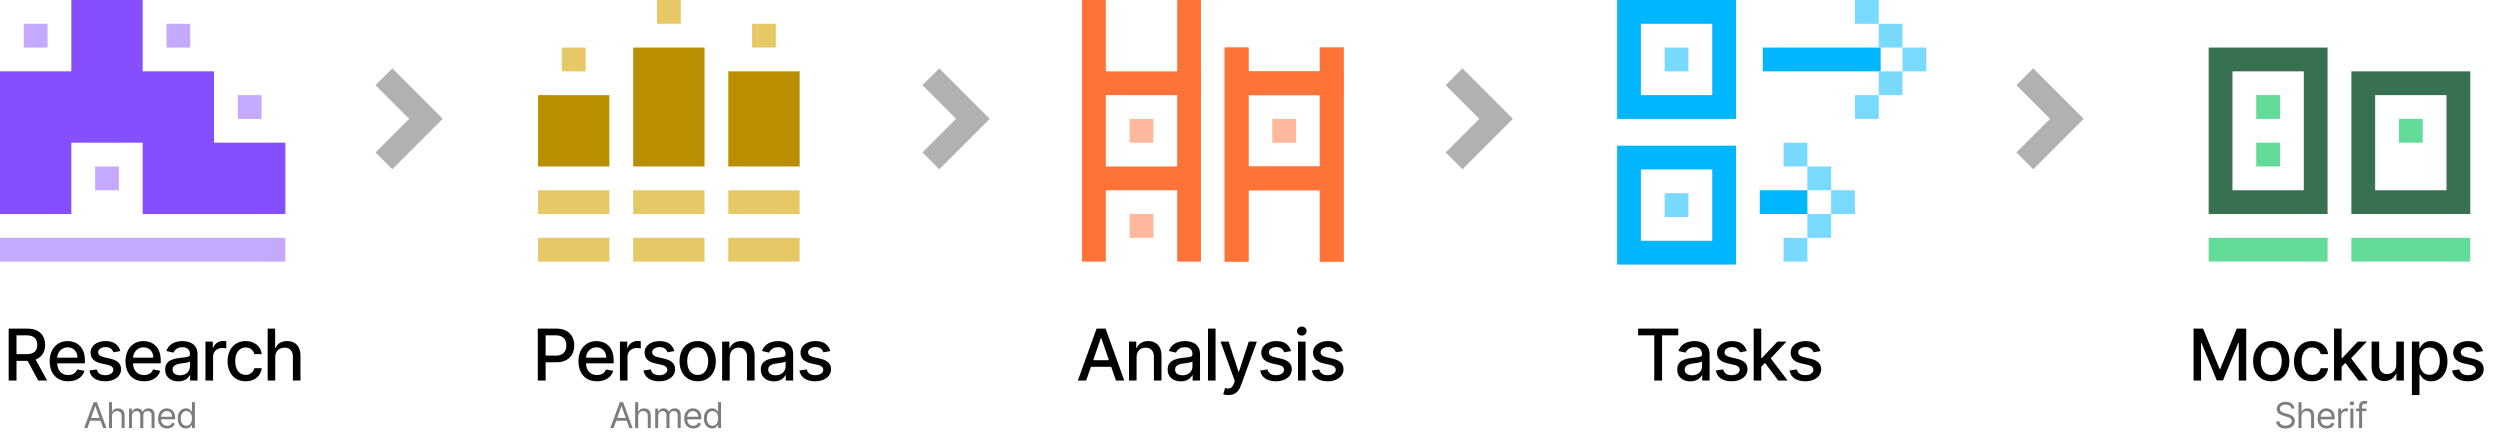 <svg width="841" height="148" viewBox="0 0 841 148" fill="none" xmlns="http://www.w3.org/2000/svg">
<path fill-rule="evenodd" clip-rule="evenodd" d="M143.284 45.627L148.941 39.971L143.284 34.314L131.971 23L126.314 28.657L137.628 39.971L126.314 51.284L131.971 56.941L143.284 45.627Z" fill="#B1B1B1"/>
<path fill-rule="evenodd" clip-rule="evenodd" d="M327.284 45.627L332.941 39.971L327.284 34.314L315.971 23L310.314 28.657L321.628 39.971L310.314 51.284L315.971 56.941L327.284 45.627Z" fill="#B1B1B1"/>
<path fill-rule="evenodd" clip-rule="evenodd" d="M503.284 45.627L508.941 39.971L503.284 34.314L491.971 23L486.314 28.657L497.628 39.971L486.314 51.284L491.971 56.941L503.284 45.627Z" fill="#B1B1B1"/>
<path fill-rule="evenodd" clip-rule="evenodd" d="M695.284 45.627L700.941 39.971L695.284 34.314L683.971 23L678.314 28.657L689.628 39.971L678.314 51.284L683.971 56.941L695.284 45.627Z" fill="#B1B1B1"/>
<path d="M737.918 110.545H741.114L746.67 124.114H746.875L752.432 110.545H755.628V128H753.122V115.369H752.96L747.812 127.974H745.733L740.585 115.361H740.423V128H737.918V110.545ZM764.046 128.264C762.819 128.264 761.748 127.983 760.833 127.42C759.918 126.858 759.208 126.071 758.703 125.06C758.197 124.048 757.944 122.866 757.944 121.514C757.944 120.156 758.197 118.969 758.703 117.952C759.208 116.935 759.918 116.145 760.833 115.582C761.748 115.02 762.819 114.739 764.046 114.739C765.274 114.739 766.345 115.02 767.259 115.582C768.174 116.145 768.884 116.935 769.39 117.952C769.896 118.969 770.149 120.156 770.149 121.514C770.149 122.866 769.896 124.048 769.39 125.06C768.884 126.071 768.174 126.858 767.259 127.42C766.345 127.983 765.274 128.264 764.046 128.264ZM764.055 126.125C764.85 126.125 765.509 125.915 766.032 125.494C766.555 125.074 766.941 124.514 767.191 123.815C767.447 123.116 767.575 122.347 767.575 121.506C767.575 120.67 767.447 119.903 767.191 119.205C766.941 118.5 766.555 117.935 766.032 117.509C765.509 117.082 764.85 116.869 764.055 116.869C763.254 116.869 762.589 117.082 762.061 117.509C761.538 117.935 761.149 118.5 760.893 119.205C760.643 119.903 760.518 120.67 760.518 121.506C760.518 122.347 760.643 123.116 760.893 123.815C761.149 124.514 761.538 125.074 762.061 125.494C762.589 125.915 763.254 126.125 764.055 126.125ZM777.787 128.264C776.52 128.264 775.429 127.977 774.515 127.403C773.605 126.824 772.907 126.026 772.418 125.009C771.929 123.991 771.685 122.827 771.685 121.514C771.685 120.185 771.935 119.011 772.435 117.994C772.935 116.972 773.64 116.173 774.549 115.599C775.458 115.026 776.529 114.739 777.762 114.739C778.756 114.739 779.642 114.923 780.421 115.293C781.199 115.656 781.827 116.168 782.304 116.827C782.787 117.486 783.074 118.256 783.165 119.136H780.685C780.549 118.523 780.236 117.994 779.748 117.551C779.265 117.108 778.617 116.886 777.804 116.886C777.094 116.886 776.472 117.074 775.938 117.449C775.409 117.818 774.998 118.347 774.702 119.034C774.407 119.716 774.259 120.523 774.259 121.455C774.259 122.409 774.404 123.233 774.694 123.926C774.983 124.619 775.392 125.156 775.921 125.537C776.455 125.918 777.083 126.108 777.804 126.108C778.287 126.108 778.725 126.02 779.117 125.844C779.515 125.662 779.847 125.403 780.114 125.068C780.387 124.733 780.577 124.33 780.685 123.858H783.165C783.074 124.705 782.799 125.46 782.338 126.125C781.878 126.79 781.262 127.312 780.489 127.693C779.722 128.074 778.821 128.264 777.787 128.264ZM787.514 123.56L787.497 120.449H787.94L793.156 114.909H796.207L790.258 121.216H789.858L787.514 123.56ZM785.17 128V110.545H787.719V128H785.17ZM793.437 128L788.75 121.778L790.505 119.997L796.565 128H793.437ZM806.102 122.571V114.909H808.659V128H806.153V125.733H806.017C805.716 126.432 805.233 127.014 804.568 127.48C803.909 127.94 803.088 128.17 802.105 128.17C801.264 128.17 800.52 127.986 799.872 127.616C799.23 127.241 798.724 126.688 798.355 125.955C797.991 125.222 797.81 124.315 797.81 123.236V114.909H800.358V122.929C800.358 123.821 800.605 124.531 801.099 125.06C801.594 125.588 802.236 125.852 803.026 125.852C803.503 125.852 803.977 125.733 804.449 125.494C804.926 125.256 805.321 124.895 805.633 124.412C805.952 123.929 806.108 123.315 806.102 122.571ZM811.363 132.909V114.909H813.852V117.031H814.065C814.213 116.759 814.426 116.443 814.704 116.085C814.982 115.727 815.369 115.415 815.863 115.148C816.357 114.875 817.011 114.739 817.823 114.739C818.88 114.739 819.823 115.006 820.653 115.54C821.482 116.074 822.133 116.844 822.605 117.849C823.082 118.855 823.32 120.065 823.32 121.48C823.32 122.895 823.085 124.108 822.613 125.119C822.141 126.125 821.494 126.901 820.67 127.446C819.846 127.986 818.906 128.256 817.849 128.256C817.053 128.256 816.403 128.122 815.897 127.855C815.397 127.588 815.005 127.276 814.721 126.918C814.437 126.56 814.218 126.241 814.065 125.963H813.911V132.909H811.363ZM813.86 121.455C813.86 122.375 813.994 123.182 814.261 123.875C814.528 124.568 814.914 125.111 815.42 125.503C815.926 125.889 816.545 126.082 817.278 126.082C818.039 126.082 818.676 125.881 819.187 125.477C819.698 125.068 820.085 124.514 820.346 123.815C820.613 123.116 820.747 122.33 820.747 121.455C820.747 120.591 820.616 119.815 820.355 119.128C820.099 118.44 819.713 117.898 819.195 117.5C818.684 117.102 818.045 116.903 817.278 116.903C816.539 116.903 815.914 117.094 815.403 117.474C814.897 117.855 814.514 118.386 814.252 119.068C813.991 119.75 813.86 120.545 813.86 121.455ZM835.265 118.105L832.956 118.514C832.859 118.219 832.706 117.937 832.495 117.67C832.291 117.403 832.012 117.185 831.66 117.014C831.308 116.844 830.868 116.759 830.339 116.759C829.618 116.759 829.015 116.92 828.532 117.244C828.049 117.562 827.808 117.974 827.808 118.48C827.808 118.918 827.97 119.27 828.294 119.537C828.618 119.804 829.14 120.023 829.862 120.193L831.941 120.67C833.146 120.949 834.044 121.378 834.635 121.957C835.225 122.537 835.521 123.29 835.521 124.216C835.521 125 835.294 125.699 834.839 126.312C834.39 126.92 833.762 127.398 832.956 127.744C832.154 128.091 831.225 128.264 830.169 128.264C828.703 128.264 827.507 127.952 826.581 127.327C825.654 126.696 825.086 125.801 824.876 124.642L827.339 124.267C827.493 124.909 827.808 125.395 828.285 125.724C828.762 126.048 829.385 126.21 830.152 126.21C830.987 126.21 831.654 126.037 832.154 125.69C832.654 125.338 832.904 124.909 832.904 124.403C832.904 123.994 832.751 123.651 832.444 123.372C832.143 123.094 831.68 122.884 831.055 122.741L828.839 122.256C827.618 121.977 826.714 121.534 826.129 120.926C825.549 120.318 825.26 119.548 825.26 118.616C825.26 117.844 825.475 117.168 825.907 116.588C826.339 116.009 826.936 115.557 827.697 115.233C828.458 114.903 829.331 114.739 830.314 114.739C831.728 114.739 832.842 115.045 833.654 115.659C834.467 116.267 835.004 117.082 835.265 118.105Z" fill="black"/>
<path d="M770.83 137.455C770.778 137.023 770.571 136.688 770.207 136.449C769.844 136.21 769.398 136.091 768.869 136.091C768.483 136.091 768.145 136.153 767.855 136.278C767.568 136.403 767.344 136.575 767.182 136.794C767.023 137.013 766.943 137.261 766.943 137.54C766.943 137.773 766.999 137.973 767.109 138.141C767.223 138.305 767.368 138.443 767.544 138.554C767.72 138.662 767.905 138.751 768.098 138.822C768.291 138.891 768.469 138.946 768.631 138.989L769.517 139.227C769.744 139.287 769.997 139.369 770.276 139.474C770.557 139.58 770.825 139.723 771.081 139.905C771.339 140.084 771.553 140.314 771.72 140.595C771.888 140.876 771.972 141.222 771.972 141.631C771.972 142.102 771.848 142.528 771.601 142.909C771.357 143.29 770.999 143.592 770.527 143.817C770.058 144.041 769.489 144.153 768.818 144.153C768.193 144.153 767.652 144.053 767.195 143.851C766.74 143.649 766.382 143.368 766.121 143.007C765.862 142.646 765.716 142.227 765.682 141.75H766.773C766.801 142.08 766.912 142.352 767.105 142.568C767.301 142.781 767.548 142.94 767.847 143.045C768.148 143.148 768.472 143.199 768.818 143.199C769.222 143.199 769.584 143.134 769.905 143.003C770.226 142.869 770.48 142.685 770.668 142.449C770.855 142.21 770.949 141.932 770.949 141.614C770.949 141.324 770.868 141.088 770.706 140.906C770.544 140.724 770.331 140.577 770.067 140.463C769.803 140.349 769.517 140.25 769.21 140.165L768.136 139.858C767.455 139.662 766.915 139.382 766.517 139.018C766.119 138.655 765.92 138.179 765.92 137.591C765.92 137.102 766.053 136.676 766.317 136.312C766.584 135.946 766.942 135.662 767.391 135.46C767.842 135.256 768.347 135.153 768.903 135.153C769.466 135.153 769.966 135.254 770.403 135.456C770.841 135.655 771.188 135.928 771.443 136.274C771.702 136.621 771.838 137.014 771.852 137.455H770.83ZM774.218 140.062V144H773.213V135.273H774.218V138.477H774.304C774.457 138.139 774.687 137.871 774.994 137.672C775.304 137.47 775.716 137.369 776.23 137.369C776.676 137.369 777.066 137.459 777.402 137.638C777.737 137.814 777.997 138.085 778.182 138.452C778.369 138.815 778.463 139.278 778.463 139.841V144H777.457V139.909C777.457 139.389 777.322 138.987 777.052 138.703C776.785 138.416 776.415 138.273 775.94 138.273C775.611 138.273 775.315 138.342 775.054 138.482C774.795 138.621 774.591 138.824 774.44 139.091C774.292 139.358 774.218 139.682 774.218 140.062ZM782.687 144.136C782.056 144.136 781.512 143.997 781.055 143.719C780.6 143.438 780.249 143.045 780.002 142.543C779.758 142.037 779.636 141.449 779.636 140.778C779.636 140.108 779.758 139.517 780.002 139.006C780.249 138.491 780.593 138.091 781.034 137.804C781.477 137.514 781.994 137.369 782.585 137.369C782.926 137.369 783.262 137.426 783.595 137.54C783.927 137.653 784.23 137.838 784.502 138.094C784.775 138.347 784.992 138.682 785.154 139.099C785.316 139.517 785.397 140.031 785.397 140.642V141.068H780.352V140.199H784.374C784.374 139.83 784.301 139.5 784.153 139.21C784.008 138.92 783.801 138.692 783.531 138.524C783.264 138.357 782.948 138.273 782.585 138.273C782.184 138.273 781.838 138.372 781.545 138.571C781.255 138.767 781.032 139.023 780.876 139.338C780.72 139.653 780.642 139.991 780.642 140.352V140.932C780.642 141.426 780.727 141.845 780.897 142.189C781.07 142.53 781.311 142.79 781.617 142.969C781.924 143.145 782.281 143.233 782.687 143.233C782.951 143.233 783.19 143.196 783.403 143.122C783.619 143.045 783.805 142.932 783.961 142.781C784.117 142.628 784.238 142.437 784.323 142.21L785.295 142.483C785.193 142.812 785.021 143.102 784.779 143.352C784.538 143.599 784.24 143.793 783.884 143.932C783.529 144.068 783.13 144.136 782.687 144.136ZM786.567 144V137.455H787.539V138.443H787.607C787.726 138.119 787.942 137.857 788.255 137.655C788.567 137.453 788.919 137.352 789.311 137.352C789.385 137.352 789.478 137.354 789.588 137.357C789.699 137.359 789.783 137.364 789.84 137.369V138.392C789.806 138.384 789.728 138.371 789.605 138.354C789.486 138.334 789.36 138.324 789.226 138.324C788.908 138.324 788.624 138.391 788.374 138.524C788.127 138.655 787.931 138.837 787.786 139.07C787.644 139.3 787.573 139.562 787.573 139.858V144H786.567ZM790.672 144V137.455H791.678V144H790.672ZM791.183 136.364C790.987 136.364 790.818 136.297 790.676 136.163C790.537 136.03 790.467 135.869 790.467 135.682C790.467 135.494 790.537 135.334 790.676 135.2C790.818 135.067 790.987 135 791.183 135C791.379 135 791.547 135.067 791.686 135.2C791.828 135.334 791.899 135.494 791.899 135.682C791.899 135.869 791.828 136.03 791.686 136.163C791.547 136.297 791.379 136.364 791.183 136.364ZM796.074 137.455V138.307H792.546V137.455H796.074ZM793.603 144V136.551C793.603 136.176 793.691 135.864 793.867 135.614C794.043 135.364 794.272 135.176 794.553 135.051C794.834 134.926 795.131 134.864 795.444 134.864C795.691 134.864 795.892 134.884 796.049 134.923C796.205 134.963 796.321 135 796.398 135.034L796.108 135.903C796.057 135.886 795.986 135.865 795.895 135.839C795.807 135.814 795.691 135.801 795.546 135.801C795.213 135.801 794.973 135.885 794.826 136.053C794.681 136.22 794.608 136.466 794.608 136.79V144H793.603Z" fill="#7C7C7C"/>
<path fill-rule="evenodd" clip-rule="evenodd" d="M783 16V72L743 72V16L783 16ZM775 24L775 64H751L751 24L775 24ZM831 24V72L791 72V24L831 24ZM823 32V64H799V32H823Z" fill="#387152"/>
<path fill-rule="evenodd" clip-rule="evenodd" d="M767 32H759V40H767V32ZM783 80V88L743 88V80L783 80ZM831 80V88L791 88V80L831 80ZM759 48H767V56H759V48ZM815 40H807V48H815V40Z" fill="#63DB9A"/>
<path d="M2.918 128V110.545H9.139C10.492 110.545 11.614 110.778 12.506 111.244C13.403 111.71 14.074 112.355 14.517 113.179C14.96 113.997 15.182 114.943 15.182 116.017C15.182 117.085 14.957 118.026 14.508 118.838C14.065 119.645 13.395 120.273 12.497 120.722C11.605 121.17 10.483 121.395 9.131 121.395H4.418V119.128H8.892C9.744 119.128 10.438 119.006 10.972 118.761C11.511 118.517 11.906 118.162 12.156 117.696C12.406 117.23 12.531 116.67 12.531 116.017C12.531 115.358 12.403 114.787 12.148 114.304C11.898 113.821 11.503 113.452 10.963 113.196C10.429 112.935 9.727 112.804 8.858 112.804H5.551V128H2.918ZM11.534 120.125L15.847 128H12.847L8.619 120.125H11.534ZM22.94 128.264C21.65 128.264 20.539 127.989 19.607 127.438C18.681 126.881 17.965 126.099 17.46 125.094C16.96 124.082 16.71 122.898 16.71 121.54C16.71 120.199 16.96 119.017 17.46 117.994C17.965 116.972 18.67 116.173 19.573 115.599C20.482 115.026 21.545 114.739 22.761 114.739C23.5 114.739 24.215 114.861 24.909 115.105C25.602 115.349 26.224 115.733 26.775 116.256C27.326 116.778 27.761 117.457 28.079 118.293C28.397 119.122 28.556 120.131 28.556 121.318V122.222H18.15V120.312H26.059C26.059 119.642 25.923 119.048 25.65 118.531C25.377 118.009 24.994 117.597 24.5 117.295C24.011 116.994 23.437 116.844 22.778 116.844C22.062 116.844 21.437 117.02 20.903 117.372C20.375 117.719 19.965 118.173 19.676 118.736C19.392 119.293 19.25 119.898 19.25 120.551V122.043C19.25 122.918 19.403 123.662 19.71 124.276C20.022 124.889 20.457 125.358 21.014 125.682C21.57 126 22.221 126.159 22.965 126.159C23.448 126.159 23.889 126.091 24.286 125.955C24.684 125.812 25.028 125.602 25.318 125.324C25.607 125.045 25.829 124.702 25.982 124.293L28.394 124.727C28.201 125.437 27.855 126.06 27.355 126.594C26.86 127.122 26.238 127.534 25.488 127.83C24.744 128.119 23.894 128.264 22.94 128.264ZM40.473 118.105L38.164 118.514C38.067 118.219 37.914 117.937 37.703 117.67C37.499 117.403 37.221 117.185 36.868 117.014C36.516 116.844 36.076 116.759 35.547 116.759C34.826 116.759 34.223 116.92 33.74 117.244C33.257 117.562 33.016 117.974 33.016 118.48C33.016 118.918 33.178 119.27 33.502 119.537C33.826 119.804 34.348 120.023 35.07 120.193L37.15 120.67C38.354 120.949 39.252 121.378 39.843 121.957C40.434 122.537 40.729 123.29 40.729 124.216C40.729 125 40.502 125.699 40.047 126.312C39.598 126.92 38.971 127.398 38.164 127.744C37.363 128.091 36.434 128.264 35.377 128.264C33.911 128.264 32.715 127.952 31.789 127.327C30.863 126.696 30.294 125.801 30.084 124.642L32.547 124.267C32.701 124.909 33.016 125.395 33.493 125.724C33.971 126.048 34.593 126.21 35.36 126.21C36.195 126.21 36.863 126.037 37.363 125.69C37.863 125.338 38.113 124.909 38.113 124.403C38.113 123.994 37.959 123.651 37.652 123.372C37.351 123.094 36.888 122.884 36.263 122.741L34.047 122.256C32.826 121.977 31.922 121.534 31.337 120.926C30.757 120.318 30.468 119.548 30.468 118.616C30.468 117.844 30.684 117.168 31.115 116.588C31.547 116.009 32.144 115.557 32.905 115.233C33.666 114.903 34.539 114.739 35.522 114.739C36.936 114.739 38.05 115.045 38.863 115.659C39.675 116.267 40.212 117.082 40.473 118.105ZM48.453 128.264C47.163 128.264 46.052 127.989 45.12 127.438C44.194 126.881 43.478 126.099 42.973 125.094C42.473 124.082 42.223 122.898 42.223 121.54C42.223 120.199 42.473 119.017 42.973 117.994C43.478 116.972 44.183 116.173 45.086 115.599C45.995 115.026 47.058 114.739 48.274 114.739C49.013 114.739 49.728 114.861 50.422 115.105C51.115 115.349 51.737 115.733 52.288 116.256C52.839 116.778 53.274 117.457 53.592 118.293C53.91 119.122 54.069 120.131 54.069 121.318V122.222H43.663V120.312H51.572C51.572 119.642 51.436 119.048 51.163 118.531C50.89 118.009 50.507 117.597 50.013 117.295C49.524 116.994 48.95 116.844 48.291 116.844C47.575 116.844 46.95 117.02 46.416 117.372C45.888 117.719 45.478 118.173 45.189 118.736C44.905 119.293 44.763 119.898 44.763 120.551V122.043C44.763 122.918 44.916 123.662 45.223 124.276C45.535 124.889 45.97 125.358 46.527 125.682C47.084 126 47.734 126.159 48.478 126.159C48.961 126.159 49.402 126.091 49.8 125.955C50.197 125.812 50.541 125.602 50.831 125.324C51.12 125.045 51.342 124.702 51.495 124.293L53.907 124.727C53.714 125.437 53.368 126.06 52.868 126.594C52.373 127.122 51.751 127.534 51.001 127.83C50.257 128.119 49.407 128.264 48.453 128.264ZM59.986 128.29C59.157 128.29 58.407 128.136 57.736 127.83C57.066 127.517 56.535 127.065 56.143 126.474C55.756 125.884 55.563 125.159 55.563 124.301C55.563 123.562 55.705 122.955 55.989 122.477C56.273 122 56.657 121.622 57.14 121.344C57.623 121.065 58.163 120.855 58.759 120.713C59.356 120.571 59.964 120.463 60.583 120.389C61.367 120.298 62.004 120.224 62.492 120.168C62.981 120.105 63.336 120.006 63.557 119.869C63.779 119.733 63.89 119.511 63.89 119.205V119.145C63.89 118.401 63.68 117.824 63.259 117.415C62.844 117.006 62.225 116.801 61.401 116.801C60.543 116.801 59.867 116.991 59.373 117.372C58.884 117.747 58.546 118.165 58.359 118.625L55.964 118.08C56.248 117.284 56.663 116.642 57.208 116.153C57.759 115.659 58.393 115.301 59.109 115.08C59.825 114.852 60.577 114.739 61.367 114.739C61.89 114.739 62.444 114.801 63.029 114.926C63.62 115.045 64.171 115.267 64.683 115.591C65.2 115.915 65.623 116.378 65.952 116.98C66.282 117.577 66.447 118.352 66.447 119.307V128H63.958V126.21H63.856C63.691 126.54 63.444 126.864 63.114 127.182C62.785 127.5 62.361 127.764 61.844 127.974C61.327 128.185 60.708 128.29 59.986 128.29ZM60.541 126.244C61.245 126.244 61.847 126.105 62.347 125.827C62.853 125.548 63.236 125.185 63.498 124.736C63.765 124.281 63.898 123.795 63.898 123.278V121.591C63.807 121.682 63.631 121.767 63.37 121.847C63.114 121.92 62.822 121.986 62.492 122.043C62.163 122.094 61.842 122.142 61.529 122.188C61.217 122.227 60.955 122.261 60.745 122.29C60.251 122.352 59.799 122.457 59.39 122.605C58.986 122.753 58.663 122.966 58.418 123.244C58.18 123.517 58.06 123.881 58.06 124.335C58.06 124.966 58.293 125.443 58.759 125.767C59.225 126.085 59.819 126.244 60.541 126.244ZM69.121 128V114.909H71.584V116.989H71.72C71.959 116.284 72.379 115.73 72.982 115.327C73.59 114.918 74.277 114.713 75.044 114.713C75.203 114.713 75.391 114.719 75.607 114.73C75.828 114.741 76.002 114.756 76.127 114.773V117.21C76.024 117.182 75.843 117.151 75.581 117.116C75.32 117.077 75.058 117.057 74.797 117.057C74.195 117.057 73.658 117.185 73.186 117.44C72.72 117.69 72.351 118.04 72.078 118.489C71.805 118.932 71.669 119.437 71.669 120.006V128H69.121ZM82.657 128.264C81.39 128.264 80.299 127.977 79.385 127.403C78.475 126.824 77.777 126.026 77.288 125.009C76.799 123.991 76.555 122.827 76.555 121.514C76.555 120.185 76.805 119.011 77.305 117.994C77.805 116.972 78.51 116.173 79.419 115.599C80.328 115.026 81.399 114.739 82.632 114.739C83.626 114.739 84.512 114.923 85.291 115.293C86.069 115.656 86.697 116.168 87.174 116.827C87.657 117.486 87.944 118.256 88.035 119.136H85.555C85.419 118.523 85.106 117.994 84.618 117.551C84.135 117.108 83.487 116.886 82.674 116.886C81.964 116.886 81.342 117.074 80.808 117.449C80.279 117.818 79.868 118.347 79.572 119.034C79.277 119.716 79.129 120.523 79.129 121.455C79.129 122.409 79.274 123.233 79.564 123.926C79.853 124.619 80.262 125.156 80.791 125.537C81.325 125.918 81.953 126.108 82.674 126.108C83.157 126.108 83.595 126.02 83.987 125.844C84.385 125.662 84.717 125.403 84.984 125.068C85.257 124.733 85.447 124.33 85.555 123.858H88.035C87.944 124.705 87.669 125.46 87.208 126.125C86.748 126.79 86.132 127.312 85.359 127.693C84.592 128.074 83.691 128.264 82.657 128.264ZM92.589 120.227V128H90.04V110.545H92.555V117.04H92.716C93.023 116.335 93.492 115.776 94.123 115.361C94.753 114.946 95.577 114.739 96.594 114.739C97.492 114.739 98.276 114.923 98.947 115.293C99.623 115.662 100.145 116.213 100.515 116.946C100.89 117.673 101.077 118.582 101.077 119.673V128H98.529V119.98C98.529 119.02 98.282 118.276 97.787 117.747C97.293 117.213 96.606 116.946 95.725 116.946C95.123 116.946 94.583 117.074 94.106 117.33C93.634 117.585 93.262 117.96 92.989 118.455C92.722 118.943 92.589 119.534 92.589 120.227Z" fill="black"/>
<path d="M29.415 144H28.307L31.511 135.273H32.602L35.807 144H34.699L32.091 136.653H32.023L29.415 144ZM29.824 140.591H34.29V141.528H29.824V140.591ZM37.675 140.062V144H36.67V135.273H37.675V138.477H37.761C37.914 138.139 38.144 137.871 38.451 137.672C38.761 137.47 39.173 137.369 39.687 137.369C40.133 137.369 40.523 137.459 40.859 137.638C41.194 137.814 41.454 138.085 41.639 138.452C41.826 138.815 41.92 139.278 41.92 139.841V144H40.914V139.909C40.914 139.389 40.779 138.987 40.509 138.703C40.242 138.416 39.871 138.273 39.397 138.273C39.068 138.273 38.772 138.342 38.511 138.482C38.252 138.621 38.048 138.824 37.897 139.091C37.749 139.358 37.675 139.682 37.675 140.062ZM43.4 144V137.455H44.371V138.477H44.456C44.593 138.128 44.813 137.857 45.117 137.663C45.421 137.467 45.786 137.369 46.212 137.369C46.644 137.369 47.003 137.467 47.29 137.663C47.58 137.857 47.806 138.128 47.968 138.477H48.036C48.204 138.139 48.455 137.871 48.79 137.672C49.126 137.47 49.528 137.369 49.996 137.369C50.581 137.369 51.06 137.553 51.432 137.919C51.804 138.283 51.991 138.849 51.991 139.619V144H50.985V139.619C50.985 139.136 50.853 138.791 50.589 138.584C50.324 138.376 50.013 138.273 49.655 138.273C49.195 138.273 48.839 138.412 48.586 138.69C48.333 138.966 48.206 139.315 48.206 139.739V144H47.184V139.517C47.184 139.145 47.063 138.845 46.822 138.618C46.58 138.388 46.269 138.273 45.888 138.273C45.627 138.273 45.383 138.342 45.155 138.482C44.931 138.621 44.749 138.814 44.61 139.061C44.474 139.305 44.405 139.588 44.405 139.909V144H43.4ZM56.214 144.136C55.583 144.136 55.039 143.997 54.582 143.719C54.127 143.438 53.776 143.045 53.529 142.543C53.285 142.037 53.163 141.449 53.163 140.778C53.163 140.108 53.285 139.517 53.529 139.006C53.776 138.491 54.12 138.091 54.56 137.804C55.004 137.514 55.52 137.369 56.111 137.369C56.452 137.369 56.789 137.426 57.121 137.54C57.454 137.653 57.756 137.838 58.029 138.094C58.302 138.347 58.519 138.682 58.681 139.099C58.843 139.517 58.924 140.031 58.924 140.642V141.068H53.879V140.199H57.901C57.901 139.83 57.827 139.5 57.68 139.21C57.535 138.92 57.327 138.692 57.057 138.524C56.79 138.357 56.475 138.273 56.111 138.273C55.711 138.273 55.364 138.372 55.072 138.571C54.782 138.767 54.559 139.023 54.403 139.338C54.246 139.653 54.168 139.991 54.168 140.352V140.932C54.168 141.426 54.254 141.845 54.424 142.189C54.597 142.53 54.837 142.79 55.144 142.969C55.451 143.145 55.807 143.233 56.214 143.233C56.478 143.233 56.717 143.196 56.93 143.122C57.145 143.045 57.332 142.932 57.488 142.781C57.644 142.628 57.765 142.437 57.85 142.21L58.822 142.483C58.719 142.812 58.547 143.102 58.306 143.352C58.065 143.599 57.766 143.793 57.411 143.932C57.056 144.068 56.657 144.136 56.214 144.136ZM62.565 144.136C62.02 144.136 61.538 143.999 61.121 143.723C60.703 143.445 60.376 143.053 60.141 142.547C59.905 142.038 59.787 141.438 59.787 140.744C59.787 140.057 59.905 139.46 60.141 138.955C60.376 138.449 60.705 138.058 61.125 137.783C61.545 137.507 62.031 137.369 62.582 137.369C63.008 137.369 63.345 137.44 63.592 137.582C63.842 137.722 64.033 137.881 64.163 138.06C64.297 138.236 64.401 138.381 64.474 138.494H64.56V135.273H65.565V144H64.594V142.994H64.474C64.401 143.114 64.295 143.264 64.159 143.446C64.023 143.625 63.828 143.786 63.575 143.928C63.322 144.067 62.986 144.136 62.565 144.136ZM62.702 143.233C63.105 143.233 63.446 143.128 63.724 142.918C64.003 142.705 64.215 142.411 64.359 142.036C64.504 141.658 64.577 141.222 64.577 140.727C64.577 140.239 64.506 139.811 64.364 139.445C64.222 139.075 64.011 138.788 63.733 138.584C63.455 138.376 63.111 138.273 62.702 138.273C62.276 138.273 61.92 138.382 61.636 138.601C61.355 138.817 61.144 139.111 61.001 139.483C60.862 139.852 60.793 140.267 60.793 140.727C60.793 141.193 60.864 141.616 61.006 141.997C61.151 142.375 61.364 142.676 61.645 142.901C61.929 143.122 62.281 143.233 62.702 143.233Z" fill="#7C7C7C"/>
<path fill-rule="evenodd" clip-rule="evenodd" d="M48 0V24L72 24V48L96 48V72H72H48V48H24V72H0V48V24L24 24V0H48Z" fill="#854EFF"/>
<path fill-rule="evenodd" clip-rule="evenodd" d="M8 8H16V16H8V8ZM96 80V88L0 88V80L96 80ZM64 8H56V16H64V8ZM80 32H88V40H80V32ZM40 56H32V64H40V56Z" fill="#C4A9FF"/>
<path d="M180.918 128V110.545H187.139C188.497 110.545 189.622 110.793 190.514 111.287C191.406 111.781 192.074 112.457 192.517 113.315C192.96 114.168 193.182 115.128 193.182 116.196C193.182 117.27 192.957 118.236 192.509 119.094C192.065 119.946 191.395 120.622 190.497 121.122C189.605 121.616 188.483 121.864 187.131 121.864H182.852V119.631H186.892C187.75 119.631 188.446 119.483 188.98 119.188C189.514 118.886 189.906 118.477 190.156 117.96C190.406 117.443 190.531 116.855 190.531 116.196C190.531 115.537 190.406 114.952 190.156 114.44C189.906 113.929 189.511 113.528 188.972 113.239C188.438 112.949 187.733 112.804 186.858 112.804H183.551V128H180.918ZM200.823 128.264C199.533 128.264 198.422 127.989 197.49 127.438C196.564 126.881 195.848 126.099 195.342 125.094C194.842 124.082 194.592 122.898 194.592 121.54C194.592 120.199 194.842 119.017 195.342 117.994C195.848 116.972 196.553 116.173 197.456 115.599C198.365 115.026 199.428 114.739 200.644 114.739C201.382 114.739 202.098 114.861 202.791 115.105C203.485 115.349 204.107 115.733 204.658 116.256C205.209 116.778 205.644 117.457 205.962 118.293C206.28 119.122 206.439 120.131 206.439 121.318V122.222H196.033V120.312H203.942C203.942 119.642 203.806 119.048 203.533 118.531C203.26 118.009 202.877 117.597 202.382 117.295C201.894 116.994 201.32 116.844 200.661 116.844C199.945 116.844 199.32 117.02 198.786 117.372C198.257 117.719 197.848 118.173 197.558 118.736C197.274 119.293 197.132 119.898 197.132 120.551V122.043C197.132 122.918 197.286 123.662 197.592 124.276C197.905 124.889 198.34 125.358 198.896 125.682C199.453 126 200.104 126.159 200.848 126.159C201.331 126.159 201.771 126.091 202.169 125.955C202.567 125.812 202.911 125.602 203.2 125.324C203.49 125.045 203.712 124.702 203.865 124.293L206.277 124.727C206.084 125.437 205.737 126.06 205.237 126.594C204.743 127.122 204.121 127.534 203.371 127.83C202.627 128.119 201.777 128.264 200.823 128.264ZM208.547 128V114.909H211.01V116.989H211.146C211.385 116.284 211.805 115.73 212.407 115.327C213.015 114.918 213.703 114.713 214.47 114.713C214.629 114.713 214.816 114.719 215.032 114.73C215.254 114.741 215.427 114.756 215.552 114.773V117.21C215.45 117.182 215.268 117.151 215.007 117.116C214.745 117.077 214.484 117.057 214.223 117.057C213.62 117.057 213.083 117.185 212.612 117.44C212.146 117.69 211.777 118.04 211.504 118.489C211.231 118.932 211.095 119.437 211.095 120.006V128H208.547ZM226.847 118.105L224.537 118.514C224.441 118.219 224.287 117.937 224.077 117.67C223.873 117.403 223.594 117.185 223.242 117.014C222.89 116.844 222.449 116.759 221.921 116.759C221.199 116.759 220.597 116.92 220.114 117.244C219.631 117.562 219.39 117.974 219.39 118.48C219.39 118.918 219.552 119.27 219.876 119.537C220.199 119.804 220.722 120.023 221.444 120.193L223.523 120.67C224.728 120.949 225.626 121.378 226.216 121.957C226.807 122.537 227.103 123.29 227.103 124.216C227.103 125 226.876 125.699 226.421 126.312C225.972 126.92 225.344 127.398 224.537 127.744C223.736 128.091 222.807 128.264 221.751 128.264C220.285 128.264 219.089 127.952 218.162 127.327C217.236 126.696 216.668 125.801 216.458 124.642L218.921 124.267C219.074 124.909 219.39 125.395 219.867 125.724C220.344 126.048 220.966 126.21 221.733 126.21C222.569 126.21 223.236 126.037 223.736 125.69C224.236 125.338 224.486 124.909 224.486 124.403C224.486 123.994 224.333 123.651 224.026 123.372C223.725 123.094 223.262 122.884 222.637 122.741L220.421 122.256C219.199 121.977 218.296 121.534 217.711 120.926C217.131 120.318 216.841 119.548 216.841 118.616C216.841 117.844 217.057 117.168 217.489 116.588C217.921 116.009 218.518 115.557 219.279 115.233C220.04 114.903 220.912 114.739 221.895 114.739C223.31 114.739 224.424 115.045 225.236 115.659C226.049 116.267 226.586 117.082 226.847 118.105ZM234.699 128.264C233.472 128.264 232.401 127.983 231.486 127.42C230.571 126.858 229.861 126.071 229.355 125.06C228.849 124.048 228.597 122.866 228.597 121.514C228.597 120.156 228.849 118.969 229.355 117.952C229.861 116.935 230.571 116.145 231.486 115.582C232.401 115.02 233.472 114.739 234.699 114.739C235.926 114.739 236.997 115.02 237.912 115.582C238.827 116.145 239.537 116.935 240.043 117.952C240.548 118.969 240.801 120.156 240.801 121.514C240.801 122.866 240.548 124.048 240.043 125.06C239.537 126.071 238.827 126.858 237.912 127.42C236.997 127.983 235.926 128.264 234.699 128.264ZM234.707 126.125C235.503 126.125 236.162 125.915 236.685 125.494C237.207 125.074 237.594 124.514 237.844 123.815C238.099 123.116 238.227 122.347 238.227 121.506C238.227 120.67 238.099 119.903 237.844 119.205C237.594 118.5 237.207 117.935 236.685 117.509C236.162 117.082 235.503 116.869 234.707 116.869C233.906 116.869 233.241 117.082 232.713 117.509C232.19 117.935 231.801 118.5 231.545 119.205C231.295 119.903 231.17 120.67 231.17 121.506C231.17 122.347 231.295 123.116 231.545 123.815C231.801 124.514 232.19 125.074 232.713 125.494C233.241 125.915 233.906 126.125 234.707 126.125ZM245.474 120.227V128H242.926V114.909H245.372V117.04H245.534C245.835 116.347 246.306 115.79 246.948 115.369C247.596 114.949 248.411 114.739 249.394 114.739C250.286 114.739 251.068 114.926 251.738 115.301C252.409 115.67 252.928 116.222 253.298 116.955C253.667 117.687 253.852 118.594 253.852 119.673V128H251.303V119.98C251.303 119.031 251.056 118.29 250.562 117.756C250.068 117.216 249.389 116.946 248.525 116.946C247.934 116.946 247.409 117.074 246.948 117.33C246.494 117.585 246.133 117.96 245.866 118.455C245.605 118.943 245.474 119.534 245.474 120.227ZM260.359 128.29C259.529 128.29 258.779 128.136 258.109 127.83C257.439 127.517 256.907 127.065 256.515 126.474C256.129 125.884 255.936 125.159 255.936 124.301C255.936 123.562 256.078 122.955 256.362 122.477C256.646 122 257.029 121.622 257.512 121.344C257.995 121.065 258.535 120.855 259.132 120.713C259.728 120.571 260.336 120.463 260.956 120.389C261.74 120.298 262.376 120.224 262.865 120.168C263.353 120.105 263.708 120.006 263.93 119.869C264.152 119.733 264.262 119.511 264.262 119.205V119.145C264.262 118.401 264.052 117.824 263.632 117.415C263.217 117.006 262.598 116.801 261.774 116.801C260.916 116.801 260.24 116.991 259.745 117.372C259.257 117.747 258.919 118.165 258.731 118.625L256.336 118.08C256.62 117.284 257.035 116.642 257.581 116.153C258.132 115.659 258.765 115.301 259.481 115.08C260.197 114.852 260.95 114.739 261.74 114.739C262.262 114.739 262.816 114.801 263.402 114.926C263.993 115.045 264.544 115.267 265.055 115.591C265.572 115.915 265.995 116.378 266.325 116.98C266.654 117.577 266.819 118.352 266.819 119.307V128H264.331V126.21H264.228C264.064 126.54 263.816 126.864 263.487 127.182C263.157 127.5 262.734 127.764 262.217 127.974C261.7 128.185 261.081 128.29 260.359 128.29ZM260.913 126.244C261.618 126.244 262.22 126.105 262.72 125.827C263.225 125.548 263.609 125.185 263.87 124.736C264.137 124.281 264.271 123.795 264.271 123.278V121.591C264.18 121.682 264.004 121.767 263.743 121.847C263.487 121.92 263.194 121.986 262.865 122.043C262.535 122.094 262.214 122.142 261.902 122.188C261.589 122.227 261.328 122.261 261.118 122.29C260.623 122.352 260.171 122.457 259.762 122.605C259.359 122.753 259.035 122.966 258.791 123.244C258.552 123.517 258.433 123.881 258.433 124.335C258.433 124.966 258.666 125.443 259.132 125.767C259.598 126.085 260.191 126.244 260.913 126.244ZM279.303 118.105L276.993 118.514C276.897 118.219 276.743 117.937 276.533 117.67C276.329 117.403 276.05 117.185 275.698 117.014C275.346 116.844 274.905 116.759 274.377 116.759C273.655 116.759 273.053 116.92 272.57 117.244C272.087 117.562 271.846 117.974 271.846 118.48C271.846 118.918 272.008 119.27 272.331 119.537C272.655 119.804 273.178 120.023 273.9 120.193L275.979 120.67C277.184 120.949 278.081 121.378 278.672 121.957C279.263 122.537 279.559 123.29 279.559 124.216C279.559 125 279.331 125.699 278.877 126.312C278.428 126.92 277.8 127.398 276.993 127.744C276.192 128.091 275.263 128.264 274.206 128.264C272.741 128.264 271.545 127.952 270.618 127.327C269.692 126.696 269.124 125.801 268.914 124.642L271.377 124.267C271.53 124.909 271.846 125.395 272.323 125.724C272.8 126.048 273.422 126.21 274.189 126.21C275.025 126.21 275.692 126.037 276.192 125.69C276.692 125.338 276.942 124.909 276.942 124.403C276.942 123.994 276.789 123.651 276.482 123.372C276.181 123.094 275.718 122.884 275.093 122.741L272.877 122.256C271.655 121.977 270.752 121.534 270.167 120.926C269.587 120.318 269.297 119.548 269.297 118.616C269.297 117.844 269.513 117.168 269.945 116.588C270.377 116.009 270.973 115.557 271.735 115.233C272.496 114.903 273.368 114.739 274.351 114.739C275.766 114.739 276.88 115.045 277.692 115.659C278.505 116.267 279.042 117.082 279.303 118.105Z" fill="black"/>
<path d="M206.415 144H205.307L208.511 135.273H209.602L212.807 144H211.699L209.091 136.653H209.023L206.415 144ZM206.824 140.591H211.29V141.528H206.824V140.591ZM214.676 140.062V144H213.67V135.273H214.676V138.477H214.761C214.914 138.139 215.144 137.871 215.451 137.672C215.761 137.47 216.173 137.369 216.687 137.369C217.133 137.369 217.524 137.459 217.859 137.638C218.194 137.814 218.454 138.085 218.639 138.452C218.826 138.815 218.92 139.278 218.92 139.841V144H217.914V139.909C217.914 139.389 217.779 138.987 217.509 138.703C217.242 138.416 216.872 138.273 216.397 138.273C216.068 138.273 215.772 138.342 215.511 138.482C215.252 138.621 215.048 138.824 214.897 139.091C214.749 139.358 214.676 139.682 214.676 140.062ZM220.4 144V137.455H221.371V138.477H221.456C221.593 138.128 221.813 137.857 222.117 137.663C222.421 137.467 222.786 137.369 223.212 137.369C223.644 137.369 224.003 137.467 224.29 137.663C224.58 137.857 224.806 138.128 224.968 138.477H225.036C225.204 138.139 225.455 137.871 225.79 137.672C226.126 137.47 226.528 137.369 226.996 137.369C227.581 137.369 228.06 137.553 228.432 137.919C228.805 138.283 228.991 138.849 228.991 139.619V144H227.985V139.619C227.985 139.136 227.853 138.791 227.589 138.584C227.324 138.376 227.013 138.273 226.655 138.273C226.195 138.273 225.839 138.412 225.586 138.69C225.333 138.966 225.206 139.315 225.206 139.739V144H224.184V139.517C224.184 139.145 224.063 138.845 223.822 138.618C223.58 138.388 223.269 138.273 222.888 138.273C222.627 138.273 222.383 138.342 222.155 138.482C221.931 138.621 221.749 138.814 221.61 139.061C221.474 139.305 221.405 139.588 221.405 139.909V144H220.4ZM233.214 144.136C232.583 144.136 232.039 143.997 231.582 143.719C231.127 143.438 230.776 143.045 230.529 142.543C230.285 142.037 230.163 141.449 230.163 140.778C230.163 140.108 230.285 139.517 230.529 139.006C230.776 138.491 231.12 138.091 231.56 137.804C232.003 137.514 232.52 137.369 233.111 137.369C233.452 137.369 233.789 137.426 234.121 137.54C234.454 137.653 234.756 137.838 235.029 138.094C235.302 138.347 235.519 138.682 235.681 139.099C235.843 139.517 235.924 140.031 235.924 140.642V141.068H230.878V140.199H234.901C234.901 139.83 234.827 139.5 234.68 139.21C234.535 138.92 234.327 138.692 234.057 138.524C233.79 138.357 233.475 138.273 233.111 138.273C232.711 138.273 232.364 138.372 232.072 138.571C231.782 138.767 231.559 139.023 231.403 139.338C231.246 139.653 231.168 139.991 231.168 140.352V140.932C231.168 141.426 231.253 141.845 231.424 142.189C231.597 142.53 231.837 142.79 232.144 142.969C232.451 143.145 232.807 143.233 233.214 143.233C233.478 143.233 233.717 143.196 233.93 143.122C234.145 143.045 234.332 142.932 234.488 142.781C234.644 142.628 234.765 142.437 234.85 142.21L235.822 142.483C235.719 142.812 235.547 143.102 235.306 143.352C235.065 143.599 234.766 143.793 234.411 143.932C234.056 144.068 233.657 144.136 233.214 144.136ZM239.565 144.136C239.02 144.136 238.538 143.999 238.121 143.723C237.703 143.445 237.376 143.053 237.141 142.547C236.905 142.038 236.787 141.438 236.787 140.744C236.787 140.057 236.905 139.46 237.141 138.955C237.376 138.449 237.705 138.058 238.125 137.783C238.545 137.507 239.031 137.369 239.582 137.369C240.009 137.369 240.345 137.44 240.592 137.582C240.842 137.722 241.033 137.881 241.163 138.06C241.297 138.236 241.401 138.381 241.474 138.494H241.56V135.273H242.565V144H241.594V142.994H241.474C241.401 143.114 241.295 143.264 241.159 143.446C241.023 143.625 240.828 143.786 240.575 143.928C240.322 144.067 239.986 144.136 239.565 144.136ZM239.702 143.233C240.105 143.233 240.446 143.128 240.724 142.918C241.003 142.705 241.214 142.411 241.359 142.036C241.504 141.658 241.577 141.222 241.577 140.727C241.577 140.239 241.506 139.811 241.364 139.445C241.222 139.075 241.011 138.788 240.733 138.584C240.455 138.376 240.111 138.273 239.702 138.273C239.276 138.273 238.92 138.382 238.636 138.601C238.355 138.817 238.143 139.111 238.001 139.483C237.862 139.852 237.793 140.267 237.793 140.727C237.793 141.193 237.864 141.616 238.006 141.997C238.151 142.375 238.364 142.676 238.645 142.901C238.929 143.122 239.281 143.233 239.702 143.233Z" fill="#7C7C7C"/>
<path fill-rule="evenodd" clip-rule="evenodd" d="M237 16V56H213V16H237ZM205 32V56H181V32L205 32ZM269 56V24L245 24V56H269Z" fill="#B98E01"/>
<path fill-rule="evenodd" clip-rule="evenodd" d="M221 0H229V8H221V0ZM197 16H189V24H197V16ZM205 64V72H181V64H205ZM205 80V88H181V80H205ZM237 72V64H213V72H237ZM237 80V88H213V80H237ZM269 72V64H245V72H269ZM269 80V88H245V80H269ZM261 8H253V16H261V8Z" fill="#E6C867"/>
<path d="M365.392 128H362.597L368.878 110.545H371.92L378.202 128H375.406L370.472 113.716H370.335L365.392 128ZM365.861 121.165H374.929V123.381H365.861V121.165ZM382.346 120.227V128H379.798V114.909H382.244V117.04H382.406C382.707 116.347 383.178 115.79 383.82 115.369C384.468 114.949 385.284 114.739 386.267 114.739C387.159 114.739 387.94 114.926 388.61 115.301C389.281 115.67 389.801 116.222 390.17 116.955C390.539 117.687 390.724 118.594 390.724 119.673V128H388.176V119.98C388.176 119.031 387.928 118.29 387.434 117.756C386.94 117.216 386.261 116.946 385.397 116.946C384.806 116.946 384.281 117.074 383.82 117.33C383.366 117.585 383.005 117.96 382.738 118.455C382.477 118.943 382.346 119.534 382.346 120.227ZM397.231 128.29C396.402 128.29 395.652 128.136 394.981 127.83C394.311 127.517 393.779 127.065 393.387 126.474C393.001 125.884 392.808 125.159 392.808 124.301C392.808 123.562 392.95 122.955 393.234 122.477C393.518 122 393.902 121.622 394.385 121.344C394.868 121.065 395.407 120.855 396.004 120.713C396.6 120.571 397.208 120.463 397.828 120.389C398.612 120.298 399.248 120.224 399.737 120.168C400.225 120.105 400.581 120.006 400.802 119.869C401.024 119.733 401.135 119.511 401.135 119.205V119.145C401.135 118.401 400.924 117.824 400.504 117.415C400.089 117.006 399.47 116.801 398.646 116.801C397.788 116.801 397.112 116.991 396.618 117.372C396.129 117.747 395.791 118.165 395.603 118.625L393.208 118.08C393.493 117.284 393.907 116.642 394.453 116.153C395.004 115.659 395.637 115.301 396.353 115.08C397.069 114.852 397.822 114.739 398.612 114.739C399.135 114.739 399.689 114.801 400.274 114.926C400.865 115.045 401.416 115.267 401.927 115.591C402.444 115.915 402.868 116.378 403.197 116.98C403.527 117.577 403.691 118.352 403.691 119.307V128H401.203V126.21H401.1C400.936 126.54 400.689 126.864 400.359 127.182C400.029 127.5 399.606 127.764 399.089 127.974C398.572 128.185 397.953 128.29 397.231 128.29ZM397.785 126.244C398.49 126.244 399.092 126.105 399.592 125.827C400.098 125.548 400.481 125.185 400.743 124.736C401.01 124.281 401.143 123.795 401.143 123.278V121.591C401.052 121.682 400.876 121.767 400.615 121.847C400.359 121.92 400.066 121.986 399.737 122.043C399.407 122.094 399.086 122.142 398.774 122.188C398.461 122.227 398.2 122.261 397.99 122.29C397.495 122.352 397.044 122.457 396.635 122.605C396.231 122.753 395.907 122.966 395.663 123.244C395.424 123.517 395.305 123.881 395.305 124.335C395.305 124.966 395.538 125.443 396.004 125.767C396.47 126.085 397.064 126.244 397.785 126.244ZM408.914 110.545V128H406.366V110.545H408.914ZM413.233 132.909C412.852 132.909 412.506 132.878 412.193 132.815C411.881 132.759 411.648 132.696 411.494 132.628L412.108 130.54C412.574 130.665 412.989 130.719 413.352 130.702C413.716 130.685 414.037 130.548 414.315 130.293C414.599 130.037 414.849 129.619 415.065 129.04L415.381 128.17L410.591 114.909H413.318L416.633 125.068H416.77L420.085 114.909H422.821L417.426 129.747C417.176 130.429 416.858 131.006 416.472 131.477C416.085 131.955 415.625 132.313 415.091 132.551C414.557 132.79 413.937 132.909 413.233 132.909ZM434.306 118.105L431.996 118.514C431.899 118.219 431.746 117.937 431.536 117.67C431.331 117.403 431.053 117.185 430.7 117.014C430.348 116.844 429.908 116.759 429.379 116.759C428.658 116.759 428.056 116.92 427.573 117.244C427.09 117.562 426.848 117.974 426.848 118.48C426.848 118.918 427.01 119.27 427.334 119.537C427.658 119.804 428.181 120.023 428.902 120.193L430.982 120.67C432.186 120.949 433.084 121.378 433.675 121.957C434.266 122.537 434.561 123.29 434.561 124.216C434.561 125 434.334 125.699 433.879 126.312C433.431 126.92 432.803 127.398 431.996 127.744C431.195 128.091 430.266 128.264 429.209 128.264C427.743 128.264 426.547 127.952 425.621 127.327C424.695 126.696 424.127 125.801 423.916 124.642L426.379 124.267C426.533 124.909 426.848 125.395 427.325 125.724C427.803 126.048 428.425 126.21 429.192 126.21C430.027 126.21 430.695 126.037 431.195 125.69C431.695 125.338 431.945 124.909 431.945 124.403C431.945 123.994 431.791 123.651 431.485 123.372C431.183 123.094 430.72 122.884 430.095 122.741L427.879 122.256C426.658 121.977 425.754 121.534 425.169 120.926C424.59 120.318 424.3 119.548 424.3 118.616C424.3 117.844 424.516 117.168 424.948 116.588C425.379 116.009 425.976 115.557 426.737 115.233C427.499 114.903 428.371 114.739 429.354 114.739C430.769 114.739 431.882 115.045 432.695 115.659C433.507 116.267 434.044 117.082 434.306 118.105ZM436.643 128V114.909H439.191V128H436.643ZM437.93 112.889C437.487 112.889 437.106 112.741 436.788 112.446C436.475 112.145 436.319 111.787 436.319 111.372C436.319 110.952 436.475 110.594 436.788 110.298C437.106 109.997 437.487 109.847 437.93 109.847C438.373 109.847 438.751 109.997 439.064 110.298C439.382 110.594 439.541 110.952 439.541 111.372C439.541 111.787 439.382 112.145 439.064 112.446C438.751 112.741 438.373 112.889 437.93 112.889ZM451.709 118.105L449.4 118.514C449.303 118.219 449.15 117.937 448.939 117.67C448.735 117.403 448.456 117.185 448.104 117.014C447.752 116.844 447.312 116.759 446.783 116.759C446.062 116.759 445.459 116.92 444.976 117.244C444.493 117.562 444.252 117.974 444.252 118.48C444.252 118.918 444.414 119.27 444.738 119.537C445.062 119.804 445.584 120.023 446.306 120.193L448.385 120.67C449.59 120.949 450.488 121.378 451.079 121.957C451.67 122.537 451.965 123.29 451.965 124.216C451.965 125 451.738 125.699 451.283 126.312C450.834 126.92 450.206 127.398 449.4 127.744C448.598 128.091 447.67 128.264 446.613 128.264C445.147 128.264 443.951 127.952 443.025 127.327C442.098 126.696 441.53 125.801 441.32 124.642L443.783 124.267C443.937 124.909 444.252 125.395 444.729 125.724C445.206 126.048 445.829 126.21 446.596 126.21C447.431 126.21 448.098 126.037 448.598 125.69C449.098 125.338 449.348 124.909 449.348 124.403C449.348 123.994 449.195 123.651 448.888 123.372C448.587 123.094 448.124 122.884 447.499 122.741L445.283 122.256C444.062 121.977 443.158 121.534 442.573 120.926C441.993 120.318 441.704 119.548 441.704 118.616C441.704 117.844 441.92 117.168 442.351 116.588C442.783 116.009 443.38 115.557 444.141 115.233C444.902 114.903 445.775 114.739 446.758 114.739C448.172 114.739 449.286 115.045 450.098 115.659C450.911 116.267 451.448 117.082 451.709 118.105Z" fill="black"/>
<path d="M551.057 112.812V110.545H564.565V112.812H559.119V128H556.494V112.812H551.057ZM568.654 128.29C567.825 128.29 567.075 128.136 566.404 127.83C565.734 127.517 565.203 127.065 564.811 126.474C564.424 125.884 564.231 125.159 564.231 124.301C564.231 123.562 564.373 122.955 564.657 122.477C564.941 122 565.325 121.622 565.808 121.344C566.291 121.065 566.83 120.855 567.427 120.713C568.024 120.571 568.632 120.463 569.251 120.389C570.035 120.298 570.671 120.224 571.16 120.168C571.649 120.105 572.004 120.006 572.225 119.869C572.447 119.733 572.558 119.511 572.558 119.205V119.145C572.558 118.401 572.347 117.824 571.927 117.415C571.512 117.006 570.893 116.801 570.069 116.801C569.211 116.801 568.535 116.991 568.041 117.372C567.552 117.747 567.214 118.165 567.026 118.625L564.632 118.08C564.916 117.284 565.33 116.642 565.876 116.153C566.427 115.659 567.061 115.301 567.776 115.08C568.492 114.852 569.245 114.739 570.035 114.739C570.558 114.739 571.112 114.801 571.697 114.926C572.288 115.045 572.839 115.267 573.35 115.591C573.867 115.915 574.291 116.378 574.62 116.98C574.95 117.577 575.115 118.352 575.115 119.307V128H572.626V126.21H572.524C572.359 126.54 572.112 126.864 571.782 127.182C571.453 127.5 571.029 127.764 570.512 127.974C569.995 128.185 569.376 128.29 568.654 128.29ZM569.208 126.244C569.913 126.244 570.515 126.105 571.015 125.827C571.521 125.548 571.904 125.185 572.166 124.736C572.433 124.281 572.566 123.795 572.566 123.278V121.591C572.475 121.682 572.299 121.767 572.038 121.847C571.782 121.92 571.49 121.986 571.16 122.043C570.83 122.094 570.509 122.142 570.197 122.188C569.884 122.227 569.623 122.261 569.413 122.29C568.918 122.352 568.467 122.457 568.058 122.605C567.654 122.753 567.33 122.966 567.086 123.244C566.847 123.517 566.728 123.881 566.728 124.335C566.728 124.966 566.961 125.443 567.427 125.767C567.893 126.085 568.487 126.244 569.208 126.244ZM587.598 118.105L585.289 118.514C585.192 118.219 585.039 117.937 584.828 117.67C584.624 117.403 584.346 117.185 583.993 117.014C583.641 116.844 583.201 116.759 582.672 116.759C581.951 116.759 581.348 116.92 580.865 117.244C580.382 117.562 580.141 117.974 580.141 118.48C580.141 118.918 580.303 119.27 580.627 119.537C580.951 119.804 581.473 120.023 582.195 120.193L584.274 120.67C585.479 120.949 586.377 121.378 586.968 121.957C587.559 122.537 587.854 123.29 587.854 124.216C587.854 125 587.627 125.699 587.172 126.312C586.723 126.92 586.096 127.398 585.289 127.744C584.488 128.091 583.559 128.264 582.502 128.264C581.036 128.264 579.84 127.952 578.914 127.327C577.988 126.696 577.419 125.801 577.209 124.642L579.672 124.267C579.826 124.909 580.141 125.395 580.618 125.724C581.096 126.048 581.718 126.21 582.485 126.21C583.32 126.21 583.988 126.037 584.488 125.69C584.988 125.338 585.238 124.909 585.238 124.403C585.238 123.994 585.084 123.651 584.777 123.372C584.476 123.094 584.013 122.884 583.388 122.741L581.172 122.256C579.951 121.977 579.047 121.534 578.462 120.926C577.882 120.318 577.593 119.548 577.593 118.616C577.593 117.844 577.809 117.168 578.24 116.588C578.672 116.009 579.269 115.557 580.03 115.233C580.792 114.903 581.664 114.739 582.647 114.739C584.061 114.739 585.175 115.045 585.988 115.659C586.8 116.267 587.337 117.082 587.598 118.105ZM592.28 123.56L592.263 120.449H592.706L597.922 114.909H600.973L595.024 121.216H594.623L592.28 123.56ZM589.936 128V110.545H592.484V128H589.936ZM598.203 128L593.515 121.778L595.271 119.997L601.331 128H598.203ZM612.385 118.105L610.075 118.514C609.979 118.219 609.825 117.937 609.615 117.67C609.41 117.403 609.132 117.185 608.78 117.014C608.428 116.844 607.987 116.759 607.459 116.759C606.737 116.759 606.135 116.92 605.652 117.244C605.169 117.562 604.928 117.974 604.928 118.48C604.928 118.918 605.089 119.27 605.413 119.537C605.737 119.804 606.26 120.023 606.982 120.193L609.061 120.67C610.266 120.949 611.163 121.378 611.754 121.957C612.345 122.537 612.641 123.29 612.641 124.216C612.641 125 612.413 125.699 611.959 126.312C611.51 126.92 610.882 127.398 610.075 127.744C609.274 128.091 608.345 128.264 607.288 128.264C605.822 128.264 604.626 127.952 603.7 127.327C602.774 126.696 602.206 125.801 601.996 124.642L604.459 124.267C604.612 124.909 604.928 125.395 605.405 125.724C605.882 126.048 606.504 126.21 607.271 126.21C608.107 126.21 608.774 126.037 609.274 125.69C609.774 125.338 610.024 124.909 610.024 124.403C610.024 123.994 609.871 123.651 609.564 123.372C609.263 123.094 608.8 122.884 608.175 122.741L605.959 122.256C604.737 121.977 603.834 121.534 603.249 120.926C602.669 120.318 602.379 119.548 602.379 118.616C602.379 117.844 602.595 117.168 603.027 116.588C603.459 116.009 604.055 115.557 604.817 115.233C605.578 114.903 606.45 114.739 607.433 114.739C608.848 114.739 609.962 115.045 610.774 115.659C611.587 116.267 612.124 117.082 612.385 118.105Z" fill="black"/>
<path fill-rule="evenodd" clip-rule="evenodd" d="M372 0.009L364 0.009V88.009H372L372 64.009H396L396 88.009H404V32.009H404.025V24.009L404 24.009L404 0.009L396 0.009V24.009L372 24.009V0.009ZM396 32.009L372 32.009L372 56.009L396 56.009V32.009Z" fill="#FF7338"/>
<path fill-rule="evenodd" clip-rule="evenodd" d="M420 16H412V88H420V64.009H444V88H452V32.009H452.025V24.009H452V16L444 16V24.009L420 24.009V16ZM444 32.009L420 32.009V56.009L444 56.009V32.009Z" fill="#FF7338"/>
<path fill-rule="evenodd" clip-rule="evenodd" d="M420 16H412V88H420V64.009H444V88H452V32.009H452.025V24.009H452V16L444 16V24.009L420 24.009V16ZM444 32.009L420 32.009V56.009L444 56.009V32.009Z" fill="#FF7338"/>
<rect x="380" y="40" width="8" height="8" fill="#FFB89B"/>
<rect x="380" y="72" width="8" height="8" fill="#FFB89B"/>
<rect x="428" y="40" width="8" height="8" fill="#FFB89B"/>
<rect x="632.646" y="16" width="8" height="39.646" transform="rotate(90 632.646 16)" fill="#00B6FF"/>
<rect x="608" y="64" width="8" height="16" transform="rotate(90 608 64)" fill="#00B6FF"/>
<path fill-rule="evenodd" clip-rule="evenodd" d="M584 0L544 4.76837e-07V40H584V0ZM576 8L552 8V32H576V8Z" fill="#00B6FF"/>
<path fill-rule="evenodd" clip-rule="evenodd" d="M584 49H544L544 89H584L584 49ZM576 57H552V81H576V57Z" fill="#00B6FF"/>
<rect x="560" y="16" width="8" height="8" fill="#79D9FF"/>
<rect x="560" y="65" width="8" height="8" fill="#79D9FF"/>
<rect x="640" y="16" width="8" height="8" fill="#79D9FF"/>
<rect x="616" y="64" width="8" height="8" fill="#79D9FF"/>
<rect x="632" y="24" width="8" height="8" fill="#79D9FF"/>
<rect x="608" y="72" width="8" height="8" fill="#79D9FF"/>
<rect x="624" y="32" width="8" height="8" fill="#79D9FF"/>
<rect x="600" y="80" width="8" height="8" fill="#79D9FF"/>
<rect x="632" y="8" width="8" height="8" fill="#79D9FF"/>
<rect x="608" y="56" width="8" height="8" fill="#79D9FF"/>
<rect x="624" width="8" height="8" fill="#79D9FF"/>
<rect x="600" y="48" width="8" height="8" fill="#79D9FF"/>
</svg>
